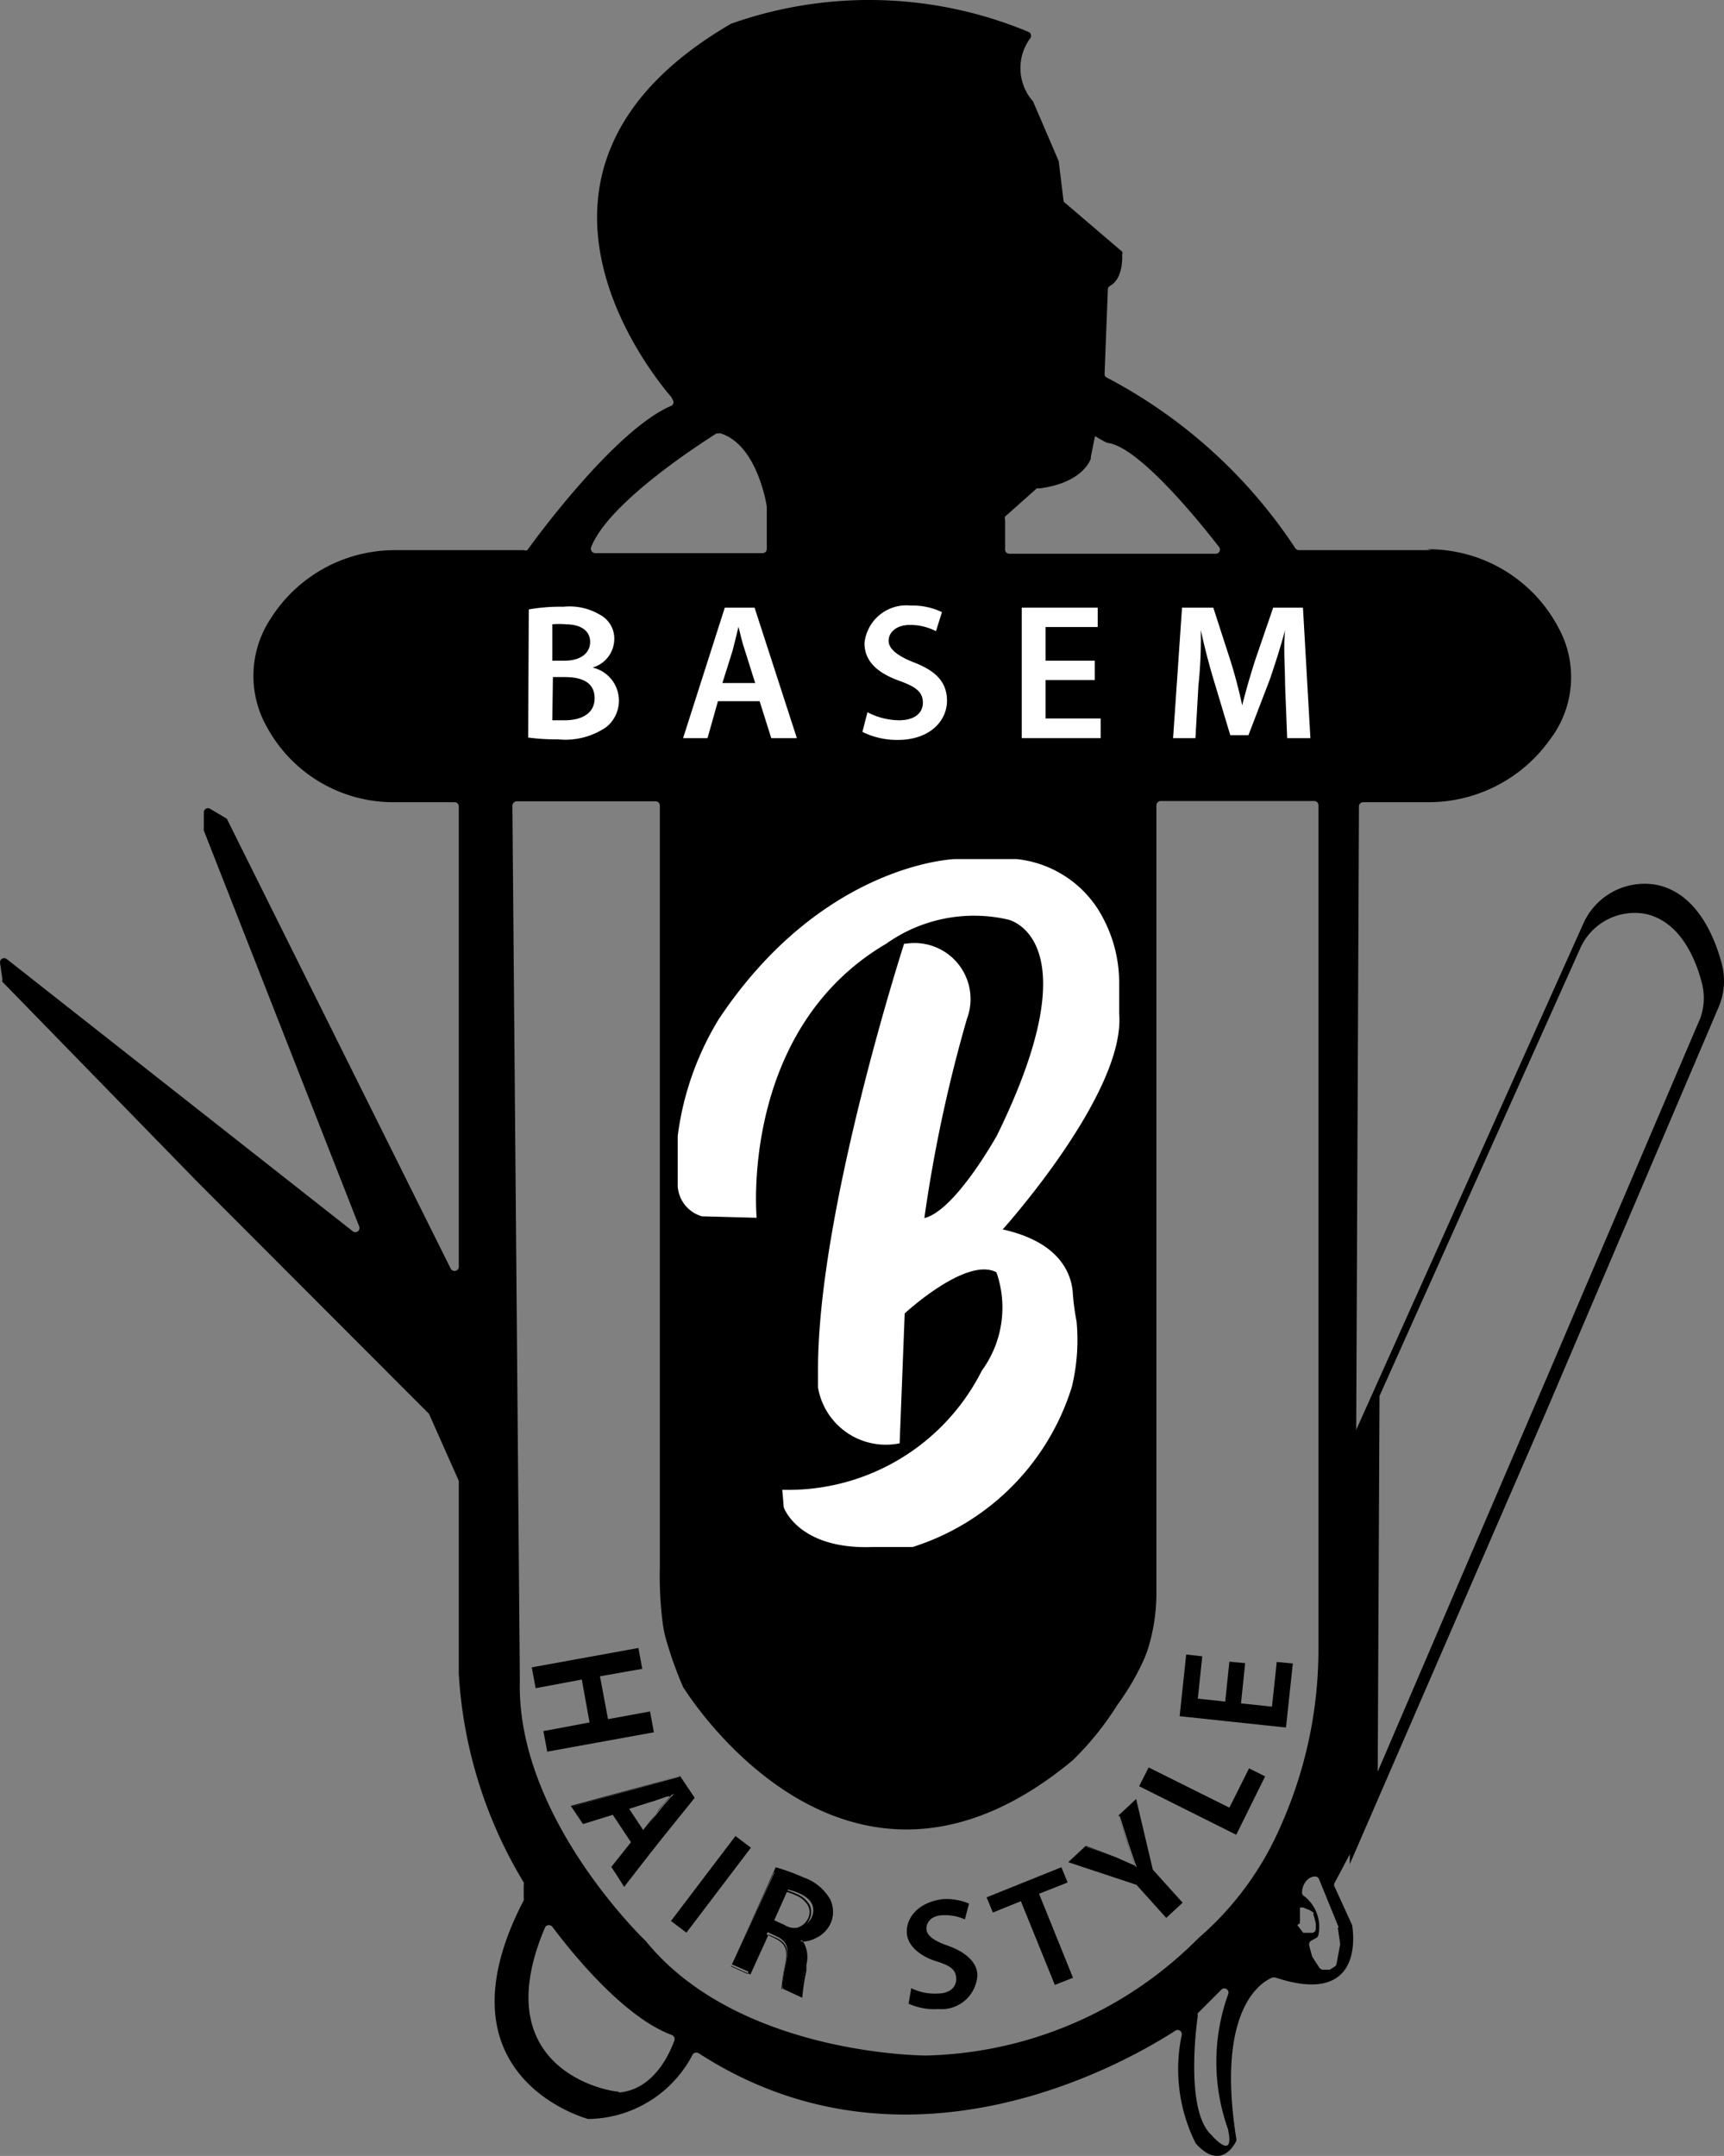<svg xmlns="http://www.w3.org/2000/svg" width="57.877" height="72.367" viewBox="0 0 57.877 72.367">
  <rect x="0" y="0" width="57.877" height="72.367" fill="#808080" stroke="none"/>
  <g id="logo" transform="translate(-191.088 -157.733)">
    <g id="logo-2" data-name="logo" transform="translate(-58 50)">
      <path id="Path_13987" data-name="Path 13987" d="M184.05,54.67c-.25-.93-.84-2.35-2.16-2.64a2.25,2.25,0,0,0-2.49,1.3l-7.7,17.16-.14,14.41,6.58-15.16,5.8-13.6a2.25,2.25,0,0,0,.11-1.47m-.76,1.92L178.2,68.51l-5.7,13.28.06-12.61,6.75-15.05A2,2,0,0,1,181.49,53c1.16.25,1.68,1.5,1.89,2.31a2,2,0,0,1-.09,1.29" transform="translate(122.84 85.41)"/>
      <path id="Path_13988" data-name="Path 13988" d="M174.31,40.79h-4.46a.15.15,0,0,1-.12-.07A17.06,17.06,0,0,0,163.41,35a.13.13,0,0,1-.08-.13l.11-2.82a.15.15,0,0,1,.07-.13c.41-.22.42-.85.41-1.05a.14.14,0,0,0,0-.1L162,29.13a.11.11,0,0,1-.05-.09l-.16-1.31-.86-2h0a1.69,1.69,0,0,1-.09-2.13.14.14,0,0,0-.05-.2,13.89,13.89,0,0,0-10-.28h0c-8.6,5-2.27,12.21-2,12.54h0l.05.1a.13.13,0,0,1-.07.19c-1.85.8-4.46,4.34-4.82,4.84a.16.16,0,0,1-.11,0h-4.31a4.93,4.93,0,0,0-4.21,2.32,3.48,3.48,0,0,0-.11,3.62,4.83,4.83,0,0,0,4.3,2.52h2a.14.14,0,0,1,.14.14V64.84a.14.14,0,0,1-.18.14.16.16,0,0,1-.09-.07l-7.5-15.07a.09.09,0,0,0-.06-.06l-.52-.31a.14.14,0,0,0-.21.12v.55a.13.13,0,0,0,0,.06l5.22,13.3a.14.14,0,0,1-.21.16l-11.62-9.14a.14.14,0,0,0-.23.13l.08.55a.12.12,0,0,0,0,.08L132.88,62l7.77,7.78h0l1,2.25a.13.13,0,0,1,0,.06v6.42a15.26,15.26,0,0,0,2.18,7,.07.07,0,0,1,0,.06v.46a.24.24,0,0,1,0,.08c-3,5.77,1.84,7.25,2.16,7.34h0a4,4,0,0,0,3.51-2.16.15.15,0,0,1,.2-.05c7.08,4.59,14.49.22,16-.75a.14.14,0,0,1,.22.14,5.56,5.56,0,0,0,.47,3.64h0c.8.89,1.26.12,1.36-.08a.14.14,0,0,0,0-.09c-.7-4.43.91-5.28,1.22-5.4h.09c3,1,2.62-1.52,2.58-1.76l-.59-1.29a.13.13,0,0,1,0-.12l.67-1.26a.14.14,0,0,0,0-.06v-.82l.15-34a.14.14,0,0,1,.14-.14h2.15a5,5,0,0,0,4.12-2.1,3.45,3.45,0,0,0,.27-3.79,4.93,4.93,0,0,0-4.4-2.6m-14.1-1.15,1-.89a.11.11,0,0,1,.08,0c1.4-.18,1.69-.88,1.74-1a.16.16,0,0,1,0-.07l.14-.69a3.756,3.756,0,0,0,.41.23c1.05.1,3.14,2.7,3.75,3.49a.14.14,0,0,1-.11.23h-6.93a.14.14,0,0,1-.14-.14v-1a.15.15,0,0,1,0-.11m-9.59-2.8c1.23.34,1.57,2.31,1.59,2.47v1.42a.14.14,0,0,1-.14.14h-5.62a.15.15,0,0,1-.14-.19c.58-1.52,3.76-3.54,4.2-3.82a.15.15,0,0,1,.11,0M147,92.53c-.32,0-4.49-.74-2.45-5.52a.15.15,0,0,1,.25,0c.51.68,2.32,3,4,3.62a.15.15,0,0,1,.09.18c-.15.41-.67,1.64-1.85,1.75h0m20.44,1.27c.22,1.07-.57.15-.57.15-.86-.8-.51-3.59-.45-4a.12.12,0,0,1,0-.08l.79-.79a.14.14,0,0,1,.23.15,6.71,6.71,0,0,0,0,4.55m-1-6.43h0a13.31,13.31,0,0,1-9.15,3.94s-6.28,0-9.4-3.84h0c-.16-.15-4.36-4.24-4.23-8.76l-.25-29.35a.15.15,0,0,1,.14-.15h4.67a.14.14,0,0,1,.14.14V74.92a12.534,12.534,0,0,0,.09,1.84,4.213,4.213,0,0,0,.09.49,12.7,12.7,0,0,0,.6,1.7h0c.19.3,5.51,8.75,13.08,2.46a10,10,0,0,0,1.5-1.86,8.419,8.419,0,0,0,.92-1.59h0l.08-.21a6.27,6.27,0,0,0,.31-1.92V49.35a.15.15,0,0,1,.14-.14h5.16a.14.14,0,0,1,.14.14V77.6a14.54,14.54,0,0,1-1.26,6,10.44,10.44,0,0,1-2.77,3.78m3.41-.5a.29.29,0,0,1,0-.09v-.44h.1l.23.09.12.08a.13.13,0,0,1,0,.07,2.32,2.32,0,0,1,.08.3s0,.11,0,.19a.13.13,0,0,1-.15.12H170l-.2-.26m1.36.09.08.55-.12.65a.13.13,0,0,1-.06.1l-.17.11h-.23a.15.15,0,0,1-.12-.07L170.3,88l-.1-.37a.15.15,0,0,1,.06-.16l.18-.1a.14.14,0,0,0,.07-.11,1.3,1.3,0,0,0-.48-1.29.14.14,0,0,1-.07-.14c0-.18.14-.52.45-.52a.14.14,0,0,1,.12.09l.66,1.62h0" transform="translate(122.84 85.41)"/>
    </g>
    <path id="Path_13989" data-name="Path 13989" d="M270.62,163.72l-1.42.26.27,1.49,1.42-.25.11.64-3.52.64-.12-.64,1.55-.29-.27-1.49-1.55.29-.12-.65,3.53-.64Z" transform="translate(-58 50)"/>
    <path id="Path_13990" data-name="Path 13990" d="M144.62,81.12l-.13-.69,1.55-.29-.26-1.44-1.55.29-.13-.7,3.58-.65.13.7-1.42.25.27,1.44,1.41-.26.13.7Zm-.07-.65.11.59,3.47-.63-.1-.59-1.42.25-.28-1.54,1.42-.26-.11-.59-3.48.63.11.6,1.56-.29.28,1.55Z" transform="translate(64.84 135.41)"/>
    <path id="Path_13991" data-name="Path 13991" d="M146.83,83.21l-1,.31-.38-.56,3.62-1,.46.7-2.33,3-.4-.66.66-.83Zm1,.58.58-.72c.14-.18.32-.37.46-.53h0l-.65.23-.89.26Z" transform="translate(64.84 135.41)"/>
    <path id="Path_13992" data-name="Path 13992" d="M147.19,85.62l-.42-.63.66-.83-.61-.92-1,.31-.41-.61,3.67-1,.49.73h0Zm-.36-.63.36.54,2.3-2.91-.44-.67-3.57,1,.35.52,1-.31.66,1Zm1-1.15-.55-.83.92-.27.44-.15.21-.08h0l-.09.1-.38.43Zm-.46-.8.47.71.55-.7c.12-.15.26-.3.38-.43h-.13l-.44.15Z" transform="translate(64.84 135.41)"/>
    <rect id="Rectangle_17513" data-name="Rectangle 17513" width="3.58" height="0.65" transform="translate(213.614 222.213) rotate(-52.8)"/>
    <path id="Path_13993" data-name="Path 13993" d="M152.3,85.07a5.439,5.439,0,0,1,.93.34,1.61,1.61,0,0,1,.89.72.89.89,0,0,1,0,.78,1,1,0,0,1-1,.55h0a.9.9,0,0,1,.16.84,7.421,7.421,0,0,0-.15,1l-.62-.27a5.131,5.131,0,0,1,.14-.87c.1-.47,0-.68-.33-.84l-.3-.14-.61,1.34-.59-.26Zm-.06,1.71.35.16a.63.63,0,0,0,.9-.24c.16-.36,0-.64-.4-.82a1.859,1.859,0,0,0-.39-.13Z" transform="translate(64.84 135.41)"/>
    <path id="Path_13994" data-name="Path 13994" d="M153.18,89.38l-.67-.31h0a4.47,4.47,0,0,1,.13-.88c.1-.44,0-.65-.31-.81l-.28-.12-.61,1.34-.64-.29L152.29,85h0a7.22,7.22,0,0,1,.93.34,1.66,1.66,0,0,1,.9.74.93.93,0,0,1,0,.8,1,1,0,0,1-.94.57,1,1,0,0,1,.14.82v.2a6.924,6.924,0,0,0-.13.82Zm-.62-.34.56.25a6.681,6.681,0,0,1,.12-.79v-.2a.89.89,0,0,0-.16-.81h0a.93.93,0,0,0,.94-.53.88.88,0,0,0,0-.76,1.66,1.66,0,0,0-.88-.71,6.3,6.3,0,0,0-.9-.33l-1.45,3.17.55.25.61-1.34.32.15c.35.17.44.4.34.86a6.291,6.291,0,0,0-.13.85m.41-2a1,1,0,0,1-.39-.1l-.38-.17.49-1.07h0a2.4,2.4,0,0,1,.39.14.88.88,0,0,1,.42.35.55.55,0,0,1,0,.5.56.56,0,0,1-.54.35m-.7-.3.33.15a.59.59,0,0,0,.86-.22.48.48,0,0,0,0-.45.82.82,0,0,0-.39-.33,1.8,1.8,0,0,0-.36-.13Z" transform="translate(64.84 135.41)"/>
    <path id="Path_13995" data-name="Path 13995" d="M156.84,89.06a1.79,1.79,0,0,0,.88.18c.42,0,.64-.22.63-.51s-.2-.43-.66-.57-1-.48-1-1,.44-1,1.22-1.09a1.94,1.94,0,0,1,.87.15l-.14.53a1.61,1.61,0,0,0-.72-.14c-.41,0-.58.25-.57.46s.22.39.71.56,1,.5,1,1a1.207,1.207,0,0,1-1.31,1.13,2.09,2.09,0,0,1-1-.18Z" transform="translate(64.84 135.41)"/>
    <path id="Path_13996" data-name="Path 13996" d="M283.36,171.55l-.94.38-.21-.51,2.51-1.01.21.51-.96.38,1.14,2.82-.61.24Z" transform="translate(-58 50)"/>
    <path id="Path_13997" data-name="Path 13997" d="M165.41,86.66l-1-1.09-2.25-.76.54-.5,1,.37.71.31h0c-.09-.23-.17-.47-.26-.74l-.32-1,.54-.5.55,2.33,1,1.1Z" transform="translate(64.84 135.41)"/>
    <path id="Path_13998" data-name="Path 13998" d="M165.4,86.7l-1-1.11-2.29-.76.59-.55,1,.38.66.29q-.14-.36-.24-.69l-.32-1,.59-.55.56,2.37,1,1.11Zm-3.22-1.9,2.22.75,1,1.07.44-.41-1-1.09h0l-.54-2.28-.49.46.3.95c.08.24.16.49.26.74h0c-.23-.11-.43-.2-.71-.31l-.93-.37Z" transform="translate(64.84 135.41)"/>
    <path id="Path_13999" data-name="Path 13999" d="M287.37,167.68l.29-.58,2.71,1.35.66-1.31.49.24-.95,1.9Z" transform="translate(-58 50)"/>
    <path id="Path_14000" data-name="Path 14000" d="M167.75,83.91l-3.26-1.63.32-.63h0L167.52,83l.66-1.32.54.27h0Zm-3.19-1.65,3.16,1.58.93-1.86-.44-.22-.66,1.32-2.72-1.36Z" transform="translate(64.84 135.41)"/>
    <path id="Path_14001" data-name="Path 14001" d="M290.89,163.56l-.14,1.35,1.04.11.16-1.5.54.05-.23,2.15-3.57-.38.22-2.07.54.06-.15,1.42.92.1.14-1.34Z" transform="translate(-58 50)"/>
    <path id="Path_14002" data-name="Path 14002" d="M151.65,63.2s-.59-6.3,4.35-9.2a5.09,5.09,0,0,1,4.09-.81s2.88.61-.37,7.24c0,0-1.4,2.53-2.44,2.78a48.367,48.367,0,0,1,1.43-6.69A1.88,1.88,0,0,0,156.66,54h-.06s-2.91,9-2.89,14.33v.57a2.31,2.31,0,0,0,2.74,1.87l.17-4.36s2.07-1.92,3.08-1.38a3.59,3.59,0,0,1-.49,3.3,7.27,7.27,0,0,1-6.7,4l.05.59s.49,1.43,3,1.33h1.33a8.18,8.18,0,0,0,5.34-5.37,6.67,6.67,0,0,0,.16-2.2,7.9,7.9,0,0,1-.13-1c-.06-.65-.47-1.67-2.35-2.09,0,0,4.13-4.58,3.91-7.24v-1a4.63,4.63,0,0,0-.53-2.19,3.7,3.7,0,0,0-2.91-2H158.3s-4.43.13-7.92,5.37A9.94,9.94,0,0,0,149,60.45v1.7a1.13,1.13,0,0,0,.81,1Z" transform="translate(64.84 135.41)" fill="#fff"/>
    <path id="Path_14003" data-name="Path 14003" d="M144,42.78a5.91,5.91,0,0,1,1.16-.09,2,2,0,0,1,1.25.28.9.9,0,0,1,.46.81,1,1,0,0,1-.73.95h0a1.14,1.14,0,0,1,.46,2,2.43,2.43,0,0,1-1.62.41,7,7,0,0,1-1-.06Zm.79,1.72h.41c.55,0,.86-.26.86-.63s-.31-.59-.81-.59a2.18,2.18,0,0,0-.46,0Zm0,2h.42c.52,0,1-.2,1-.74s-.44-.71-1-.71h-.4Z" transform="translate(64.84 135.41)" fill="#fff"/>
    <path id="Path_14004" data-name="Path 14004" d="M150.35,45.86,150,47.1h-.82l1.4-4.38h1L153,47.1h-.86l-.39-1.24Zm1.25-.61-.34-1.08c-.09-.26-.16-.56-.22-.81h0c-.06.25-.13.55-.2.81l-.34,1.08Z" transform="translate(64.84 135.41)" fill="#fff"/>
    <path id="Path_14005" data-name="Path 14005" d="M155.37,46.23a2.33,2.33,0,0,0,1.06.27c.52,0,.8-.24.8-.59s-.22-.53-.78-.73c-.72-.26-1.18-.64-1.18-1.27a1.412,1.412,0,0,1,1.55-1.26,2.28,2.28,0,0,1,1.05.22l-.2.64a1.88,1.88,0,0,0-.87-.21c-.5,0-.72.28-.72.53s.25.49.83.72c.76.29,1.13.67,1.13,1.3s-.53,1.31-1.66,1.31a2.63,2.63,0,0,1-1.18-.27Z" transform="translate(64.84 135.41)" fill="#fff"/>
    <path id="Path_14006" data-name="Path 14006" d="M285.84,130.56h-1.65v1.29h1.85v.66h-2.65v-4.38h2.55v.65h-1.75v1.13h1.65Z" transform="translate(-58 50)" fill="#fff"/>
    <path id="Path_14007" data-name="Path 14007" d="M169.39,45.31c0-.57-.06-1.25,0-1.84h0c-.14.53-.33,1.13-.52,1.68L168.16,47h-.61L167,45.17c-.17-.56-.32-1.15-.44-1.7h0a14.86,14.86,0,0,1-.08,1.87l-.1,1.76h-.75l.3-4.38h1.05l.57,1.76c.16.51.29,1,.4,1.52h0c.12-.48.27-1,.44-1.53l.6-1.75h1l.25,4.38h-.78Z" transform="translate(64.84 135.41)" fill="#fff"/>
  </g>
</svg>
